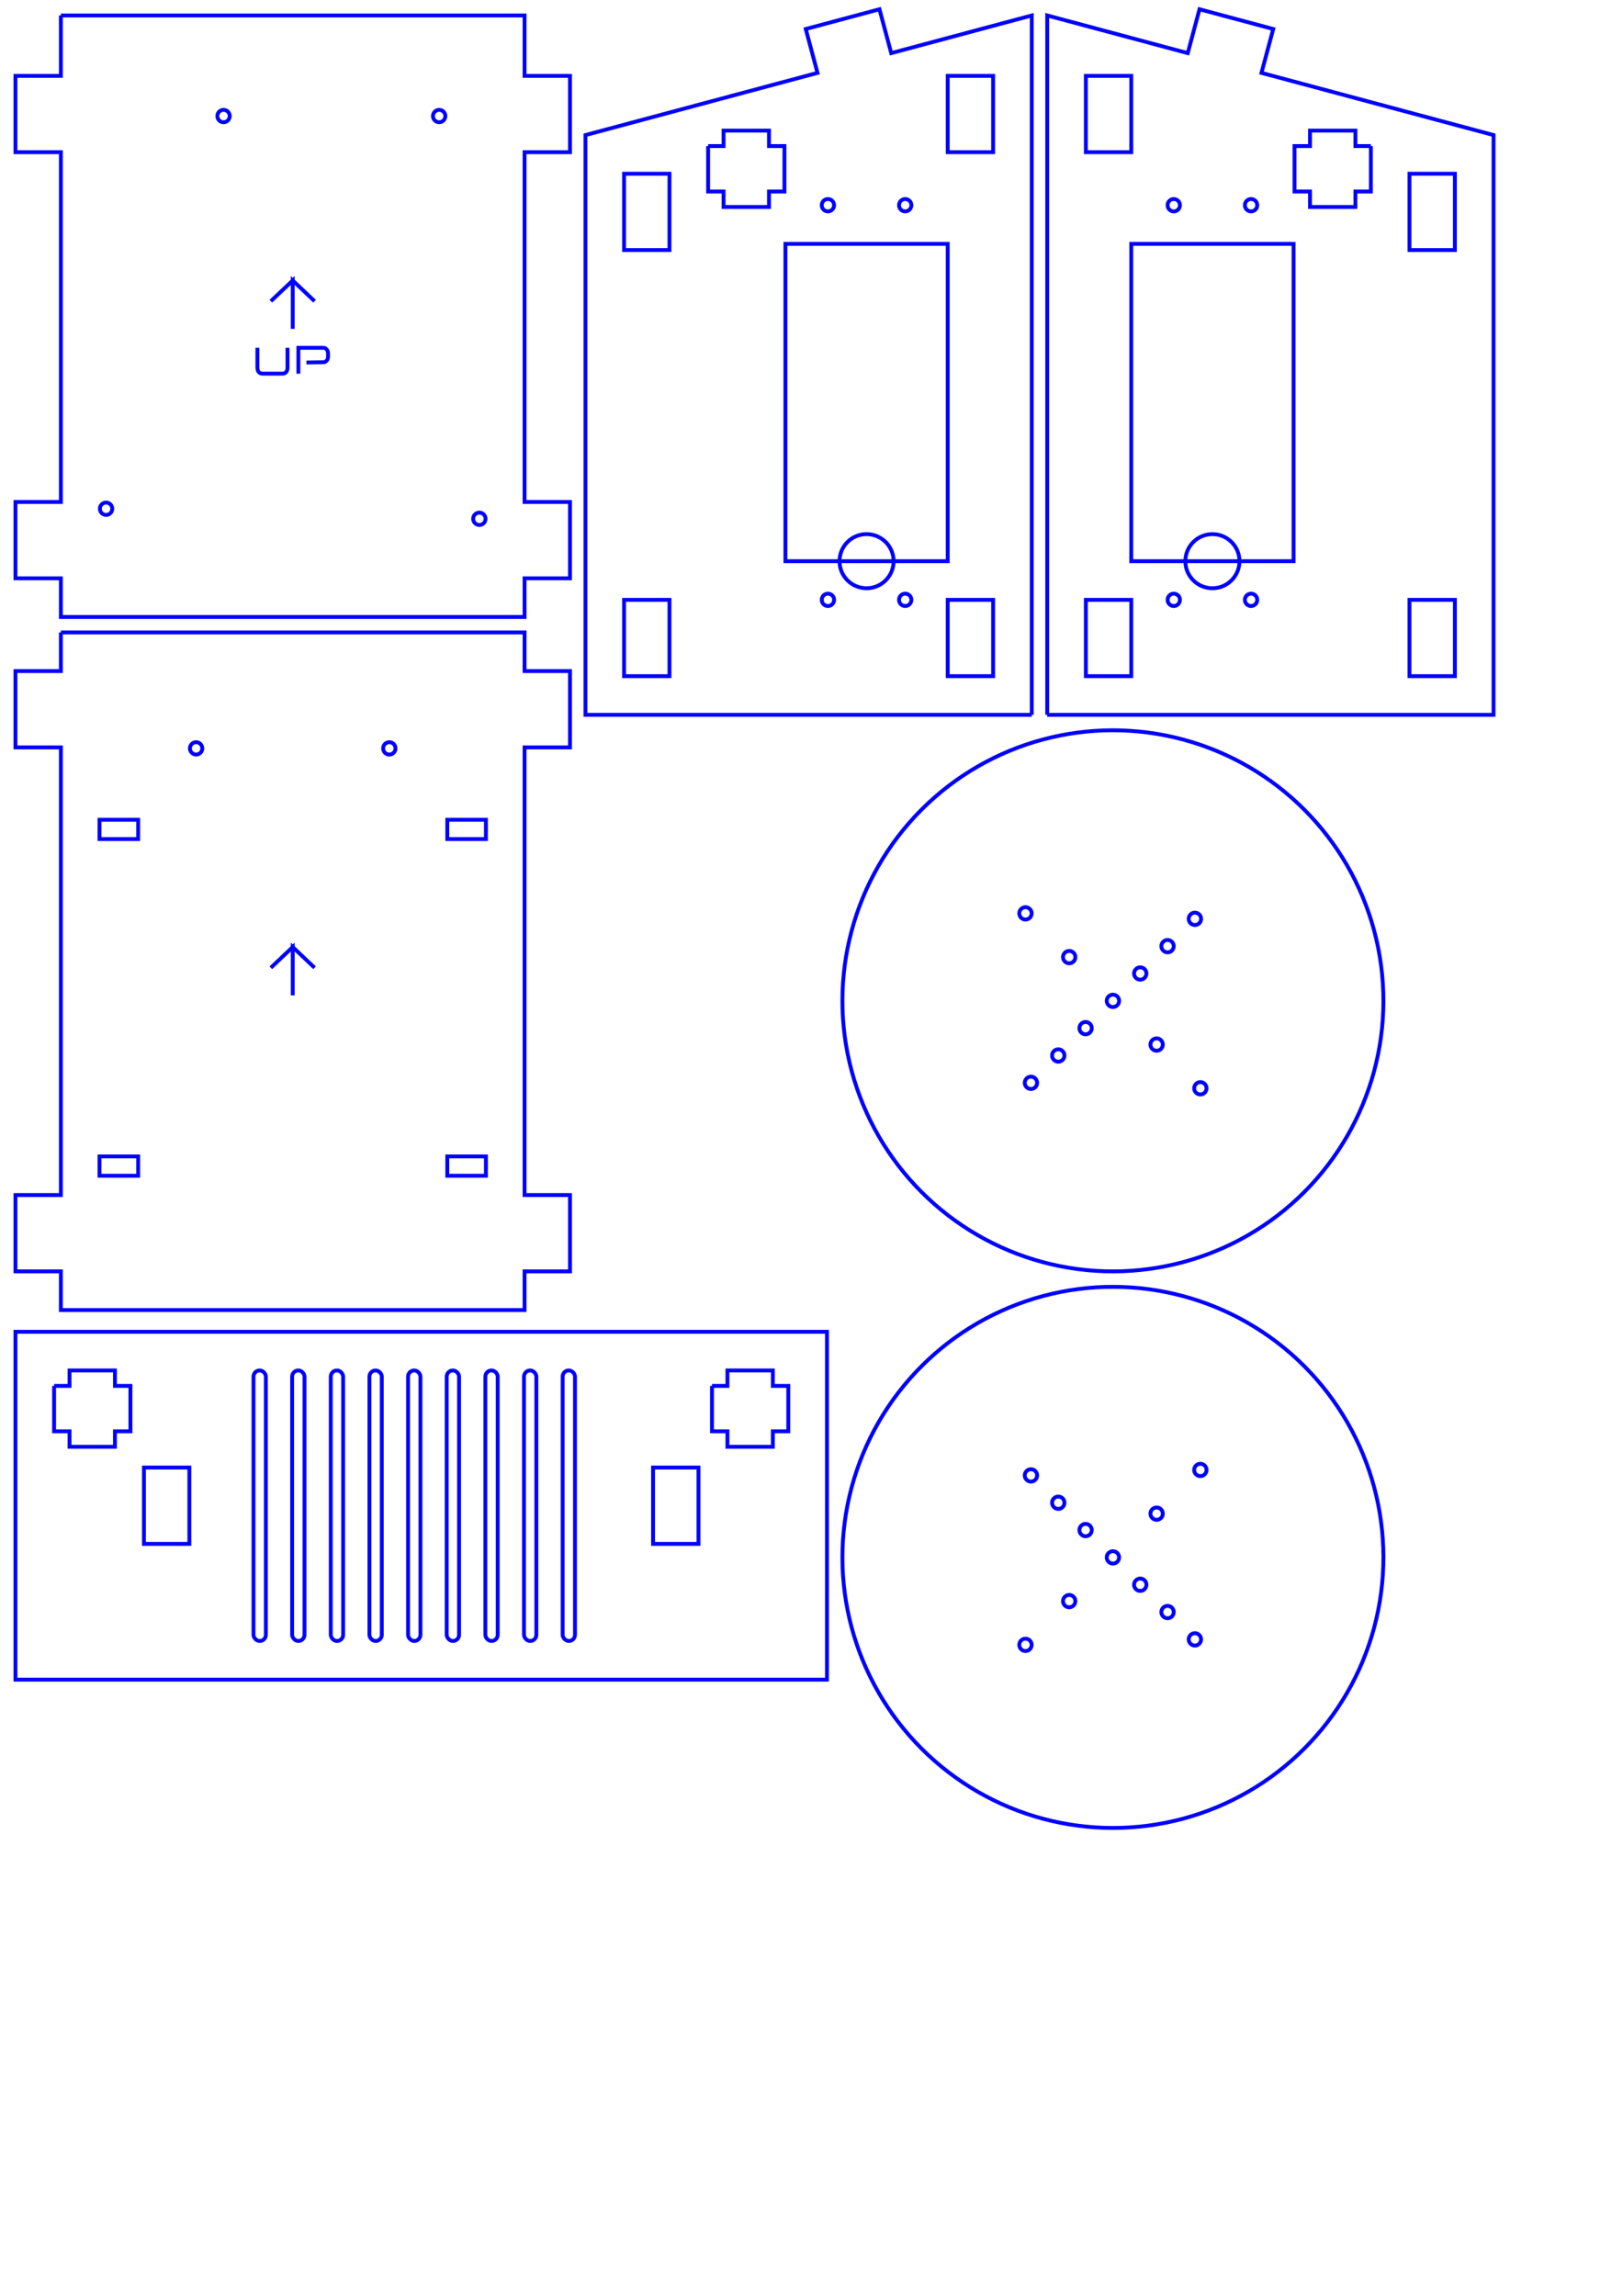 <svg version="1.1" xmlns:xlink="http://www.w3.org/1999/xlink" xmlns="http://www.w3.org/2000/svg" width="210mm" height="297mm" viewBox="0 0 210 297" preserveAspectRatio="xMinYMin" style="cursor:pointer;"><desc>A laser cuttable robotics platform.</desc><g id="top" label="top" transform="translate(2,4.815)">

  
  <path fill="none" stroke="#0000FF" stroke-width="0.5" stroke-miterlimit="10" points="     5.875,-2.815     65.875,-2.815     65.875, 5     71.75, 5     71.75, 14.875     65.875, 14.875     65.875, 60.125     71.75, 60.125     71.75, 70     65.875, 70     65.875, 75     5.875, 75     5.875, 70     0, 70     0, 60.125     5.875, 60.125     5.875, 14.875     0, 14.875     0, 5     5.875, 5     5.875,-2.815   " d="M     5.875,-2.815     65.875,-2.815     65.875, 5     71.75, 5     71.75, 14.875     65.875, 14.875     65.875, 60.125     71.75, 60.125     71.75, 70     65.875, 70     65.875, 75     5.875, 75     5.875, 70     0, 70     0, 60.125     5.875, 60.125     5.875, 14.875     0, 14.875     0, 5     5.875, 5     5.875,-2.815    "></path>

  
  <g id="arduino_mounts" transform="translate(11.725, 10.2)">
    <circle fill="none" stroke="#0000FF" stroke-width="0.5" stroke-miterlimit="10" cx="15.2" cy="0" r="0.8"></circle>
    <circle fill="none" stroke="#0000FF" stroke-width="0.5" stroke-miterlimit="10" cx="43.1" cy="0" r="0.8"></circle>
    <circle fill="none" stroke="#0000FF" stroke-width="0.5" stroke-miterlimit="10" cx="0" cy="50.8" r="0.8"></circle>
    <circle fill="none" stroke="#0000FF" stroke-width="0.5" stroke-miterlimit="10" cx="48.3" cy="52.1" r="0.8"></circle>
  </g>

  
  <g transform="translate(35.875,37.5)">
    <path d="M-0.675,2.673v2.569c0.003,0.096-0.007,0.192-0.03,0.286c-0.023,0.095-0.062,0.179-0.114,0.251s-0.122,0.132-0.209,0.177       S-1.22,6.023-1.34,6.023h-2.527c-0.146,0-0.264-0.023-0.354-0.069c-0.091-0.047-0.16-0.107-0.21-0.182       c-0.05-0.075-0.084-0.158-0.104-0.251S-4.567,5.335-4.57,5.242V2.673v2.569c0.003,0.093,0.015,0.186,0.035,0.279       s0.055,0.177,0.104,0.251c0.05,0.074,0.119,0.135,0.21,0.182C-4.131,6-4.013,6.023-3.867,6.023h2.527       c0.12,0,0.225-0.022,0.312-0.067s0.156-0.104,0.209-0.177s0.091-0.157,0.114-0.251c0.023-0.094,0.033-0.19,0.03-0.286V2.673z" stroke="#0000FF" stroke-width="0.5"></path>
    <path d="M0.735,2.678h3.229c0.078,0,0.153,0.019,0.227,0.056C4.264,2.771,4.328,2.82,4.384,2.882s0.101,0.136,0.135,0.221       C4.553,3.188,4.57,3.279,4.57,3.375v0.479c0,0.096-0.017,0.186-0.049,0.27C4.488,4.208,4.445,4.282,4.391,4.344       C4.337,4.406,4.273,4.455,4.202,4.49S4.057,4.543,3.979,4.543L1.774,4.584l2.205-0.041c0.077,0,0.151-0.018,0.223-0.053       s0.135-0.084,0.188-0.146c0.055-0.062,0.098-0.135,0.131-0.219C4.554,4.041,4.57,3.951,4.57,3.855V3.375       c0-0.096-0.018-0.187-0.052-0.272C4.484,3.018,4.439,2.944,4.384,2.882s-0.12-0.112-0.192-0.149       C4.118,2.696,4.043,2.678,3.965,2.678H0.735v3.351V2.678z" stroke="#0000FF" stroke-width="0.5"></path>
    <path d="M0,0.229v-6.258L2.831-3.35L0-6.028L-2.831-3.35L0-6.028V0.229z" stroke="#0000FF" stroke-width="0.5"></path>
  </g>
</g><g id="bottom" label="bottom" transform="translate(2,81.815)">

  

  <path fill="none" stroke="#0000FF" stroke-width="0.5" stroke-miterlimit="10" points="     5.875,0     65.875,0     65.875, 5     71.75, 5     71.75, 14.875     65.875, 14.875     65.875, 72.784     71.75, 72.784     71.75, 82.659     65.875, 82.659     65.875, 87.659     5.875, 87.659     5.875, 82.659     0, 82.659     0, 72.784     5.875, 72.784     5.875, 14.875     0, 14.875     0, 5     5.875, 5     5.875,0   " d="M     5.875,0     65.875,0     65.875, 5     71.75, 5     71.75, 14.875     65.875, 14.875     65.875, 72.784     71.75, 72.784     71.75, 82.659     65.875, 82.659     65.875, 87.659     5.875, 87.659     5.875, 82.659     0, 82.659     0, 72.784     5.875, 72.784     5.875, 14.875     0, 14.875     0, 5     5.875, 5     5.875,0    "></path>

  
  <g id="caster_mounts" transform="translate(23.375, 15)">
    <circle fill="none" stroke="#0000FF" stroke-width="0.5" stroke-miterlimit="10" cx="0" cy="0" r="0.8"></circle>
    <circle fill="none" stroke="#0000FF" stroke-width="0.5" stroke-miterlimit="10" cx="25" cy="0" r="0.8"></circle>
  </g>

  
  <rect x="10.875" y="24.234" fill="none" stroke="#0000FF" stroke-width="0.5" stroke-miterlimit="10" width="5" height="2.5"></rect>

  <rect x="55.875" y="24.234" fill="none" stroke="#0000FF" stroke-width="0.5" stroke-miterlimit="10" width="5" height="2.5"></rect>

  <rect x="10.875" y="67.784" fill="none" stroke="#0000FF" stroke-width="0.5" stroke-miterlimit="10" width="5" height="2.5"></rect>

  <rect x="55.875" y="67.784" fill="none" stroke="#0000FF" stroke-width="0.5" stroke-miterlimit="10" width="5" height="2.5"></rect>

  
  <path d="M0,3.129v-6.258L2.831-0.45L0-3.129L-2.831-0.45L0-3.129V3.129z" stroke="#0000FF" stroke-width="0.5" transform="translate(35.875,43.83)"></path>
</g><g id="shovel" label="shovel" transform="translate(2,172.289)">
  
  
  <rect x="0" y="0" fill="none" stroke="#0000FF" stroke-width="0.5" stroke-miterlimit="10" width="105" height="45"></rect>

  
  <rect x="16.625" y="17.562" fill="none" stroke="#0000FF" stroke-width="0.5" stroke-miterlimit="10" width="5.875" height="9.875"></rect>
  <rect x="82.5" y="17.562" fill="none" stroke="#0000FF" stroke-width="0.5" stroke-miterlimit="10" width="5.875" height="9.875"></rect>

  
  <g id="grill" transform="translate(30.8, 5)">
    <rect x="0" y="0" fill="none" stroke="#0000FF" stroke-width="0.5" stroke-miterlimit="10" width="1.6" height="35" rx="0.8" ry="0.8"></rect>
    <rect x="5" y="0" fill="none" stroke="#0000FF" stroke-width="0.5" stroke-miterlimit="10" width="1.6" height="35" rx="0.8" ry="0.8"></rect>
    <rect x="10" y="0" fill="none" stroke="#0000FF" stroke-width="0.5" stroke-miterlimit="10" width="1.6" height="35" rx="0.8" ry="0.8"></rect>
    <rect x="15" y="0" fill="none" stroke="#0000FF" stroke-width="0.5" stroke-miterlimit="10" width="1.6" height="35" rx="0.8" ry="0.8"></rect>
    <rect x="20" y="0" fill="none" stroke="#0000FF" stroke-width="0.5" stroke-miterlimit="10" width="1.6" height="35" rx="0.8" ry="0.8"></rect>
    <rect x="25" y="0" fill="none" stroke="#0000FF" stroke-width="0.5" stroke-miterlimit="10" width="1.6" height="35" rx="0.8" ry="0.8"></rect>
    <rect x="30" y="0" fill="none" stroke="#0000FF" stroke-width="0.5" stroke-miterlimit="10" width="1.6" height="35" rx="0.8" ry="0.8"></rect>
    <rect x="35" y="0" fill="none" stroke="#0000FF" stroke-width="0.5" stroke-miterlimit="10" width="1.6" height="35" rx="0.8" ry="0.8"></rect>
    <rect x="40" y="0" fill="none" stroke="#0000FF" stroke-width="0.5" stroke-miterlimit="10" width="1.6" height="35" rx="0.8" ry="0.8"></rect>
  </g>

  <g transform="translate(9.938, 9.938)">
    <path fill="none" id="accessory_hole" stroke="#0000FF" stroke-width="0.5" stroke-miterlimit="10" points="       -4.938, -2.938       -2.938, -2.938       -2.938, -4.938       2.938, -4.938       2.938, -2.938       4.938, -2.938       4.938, 2.938       2.938, 2.938       2.938, 4.938       -2.938, 4.938       -2.938, 2.938       -4.938, 2.938       -4.938, -2.938     " d="M       -4.938, -2.938       -2.938, -2.938       -2.938, -4.938       2.938, -4.938       2.938, -2.938       4.938, -2.938       4.938, 2.938       2.938, 2.938       2.938, 4.938       -2.938, 4.938       -2.938, 2.938       -4.938, 2.938       -4.938, -2.938      "></path>
  </g>

  <use xlink:href="#accessory_hole" transform="translate(95.062, 9.938)"></use>

</g><g id="right_wheel" label="wheels" transform="translate(144,129.474) rotate(45)">
  <g id="wheel_template">
    <circle fill="none" stroke="#0000FF" stroke-width="0.5" stroke-miterlimit="10" cx="0" cy="0" r="35"></circle>
    <circle fill="none" stroke="#0000FF" stroke-width="0.5" stroke-miterlimit="10" cx="0" cy="0" r="0.8"></circle>
    <g>
      <circle fill="none" stroke="#0000FF" stroke-width="0.5" stroke-miterlimit="10" cx="0" cy="10" r="0.8"></circle>
      <circle fill="none" stroke="#0000FF" stroke-width="0.5" stroke-miterlimit="10" cx="0" cy="-10" r="0.8"></circle>
    </g>
    <g>
      <circle fill="none" stroke="#0000FF" stroke-width="0.5" stroke-miterlimit="10" cx="0" cy="15" r="0.8"></circle>
      <circle fill="none" stroke="#0000FF" stroke-width="0.5" stroke-miterlimit="10" cx="0" cy="-15" r="0.8"></circle>
    </g>
    <g>
      <circle fill="none" stroke="#0000FF" stroke-width="0.5" stroke-miterlimit="10" cx="0" cy="5" r="0.8"></circle>
      <circle fill="none" stroke="#0000FF" stroke-width="0.5" stroke-miterlimit="10" cx="0" cy="-5" r="0.8"></circle>
    </g>
    <g>
      <circle fill="none" stroke="#0000FF" stroke-width="0.5" stroke-miterlimit="10" cx="16" cy="0" r="0.8"></circle>
      <circle fill="none" stroke="#0000FF" stroke-width="0.5" stroke-miterlimit="10" cx="-16" cy="0" r="0.8"></circle>
    </g>
    <g>
      <circle fill="none" stroke="#0000FF" stroke-width="0.5" stroke-miterlimit="10" cx="8" cy="0" r="0.8"></circle>
      <circle fill="none" stroke="#0000FF" stroke-width="0.5" stroke-miterlimit="10" cx="-8" cy="0" r="0.8"></circle>
    </g>
  </g>
</g><g id="left_wheel" label="wheels" transform="translate(144, 201.474) rotate(-45)">
  <use xlink:href="#wheel_template"></use>
</g><g id="right_side" label="side" transform="translate(75.75,2)">
  <g id="side_template">
    
    
    <path fill="none" stroke="#0000FF" stroke-width="0.5" stroke-miterlimit="10" points="    57.75, 90.474    0,             90.474     0,             15.474    30.027, 7.428    28.506, 1.754    38.045, -0.802    39.565, 4.873    57.75, 0    57.75, 90.474 " d="M    57.75, 90.474    0,             90.474     0,             15.474    30.027, 7.428    28.506, 1.754    38.045, -0.802    39.565, 4.873    57.75, 0    57.75, 90.474  "></path>

    
    <rect x="25.875" y="29.549" fill="none" stroke="#0000FF" stroke-width="0.5" stroke-miterlimit="10" width="21" height="41.05"></rect>
 
    
    <g transform="translate(31.375, 24.549)">
      <circle fill="none" stroke="#0000FF" stroke-width="0.5" stroke-miterlimit="10" cx="0" cy="0" r="0.8"></circle>
      <circle fill="none" stroke="#0000FF" stroke-width="0.5" stroke-miterlimit="10" cx="10" cy="0" r="0.8"></circle>
    </g>

    <g transform="translate(31.375, 75.599)">
      <circle fill="none" stroke="#0000FF" stroke-width="0.5" stroke-miterlimit="10" cx="0" cy="0" r="0.8"></circle>
      <circle fill="none" stroke="#0000FF" stroke-width="0.5" stroke-miterlimit="10" cx="10" cy="0" r="0.8"></circle>
    </g>

    
    <circle fill="none" stroke="#0000FF" stroke-width="0.5" stroke-miterlimit="10" cx="36.375" cy="70.599" r="3.5"></circle>

    
    <rect x="5" y="20.474" fill="none" stroke="#0000FF" stroke-width="0.5" stroke-miterlimit="10" width="5.875" height="9.875"></rect>

    <rect x="5" y="75.599" fill="none" stroke="#0000FF" stroke-width="0.5" stroke-miterlimit="10" width="5.875" height="9.875"></rect>

    <rect x="46.875" y="7.815" fill="none" stroke="#0000FF" stroke-width="0.5" stroke-miterlimit="10" width="5.875" height="9.875"></rect>

    <rect x="46.875" y="75.599" fill="none" stroke="#0000FF" stroke-width="0.5" stroke-miterlimit="10" width="5.875" height="9.875"></rect>

    
    <use xlink:href="#accessory_hole" transform="translate(20.812, 19.835)"></use>

  </g>
</g><g id="left_side">
  <use x="59.75" y="0" xlink:href="#side_template" transform="scale(-1,1) translate(-253 ,2)"></use>
</g></svg>